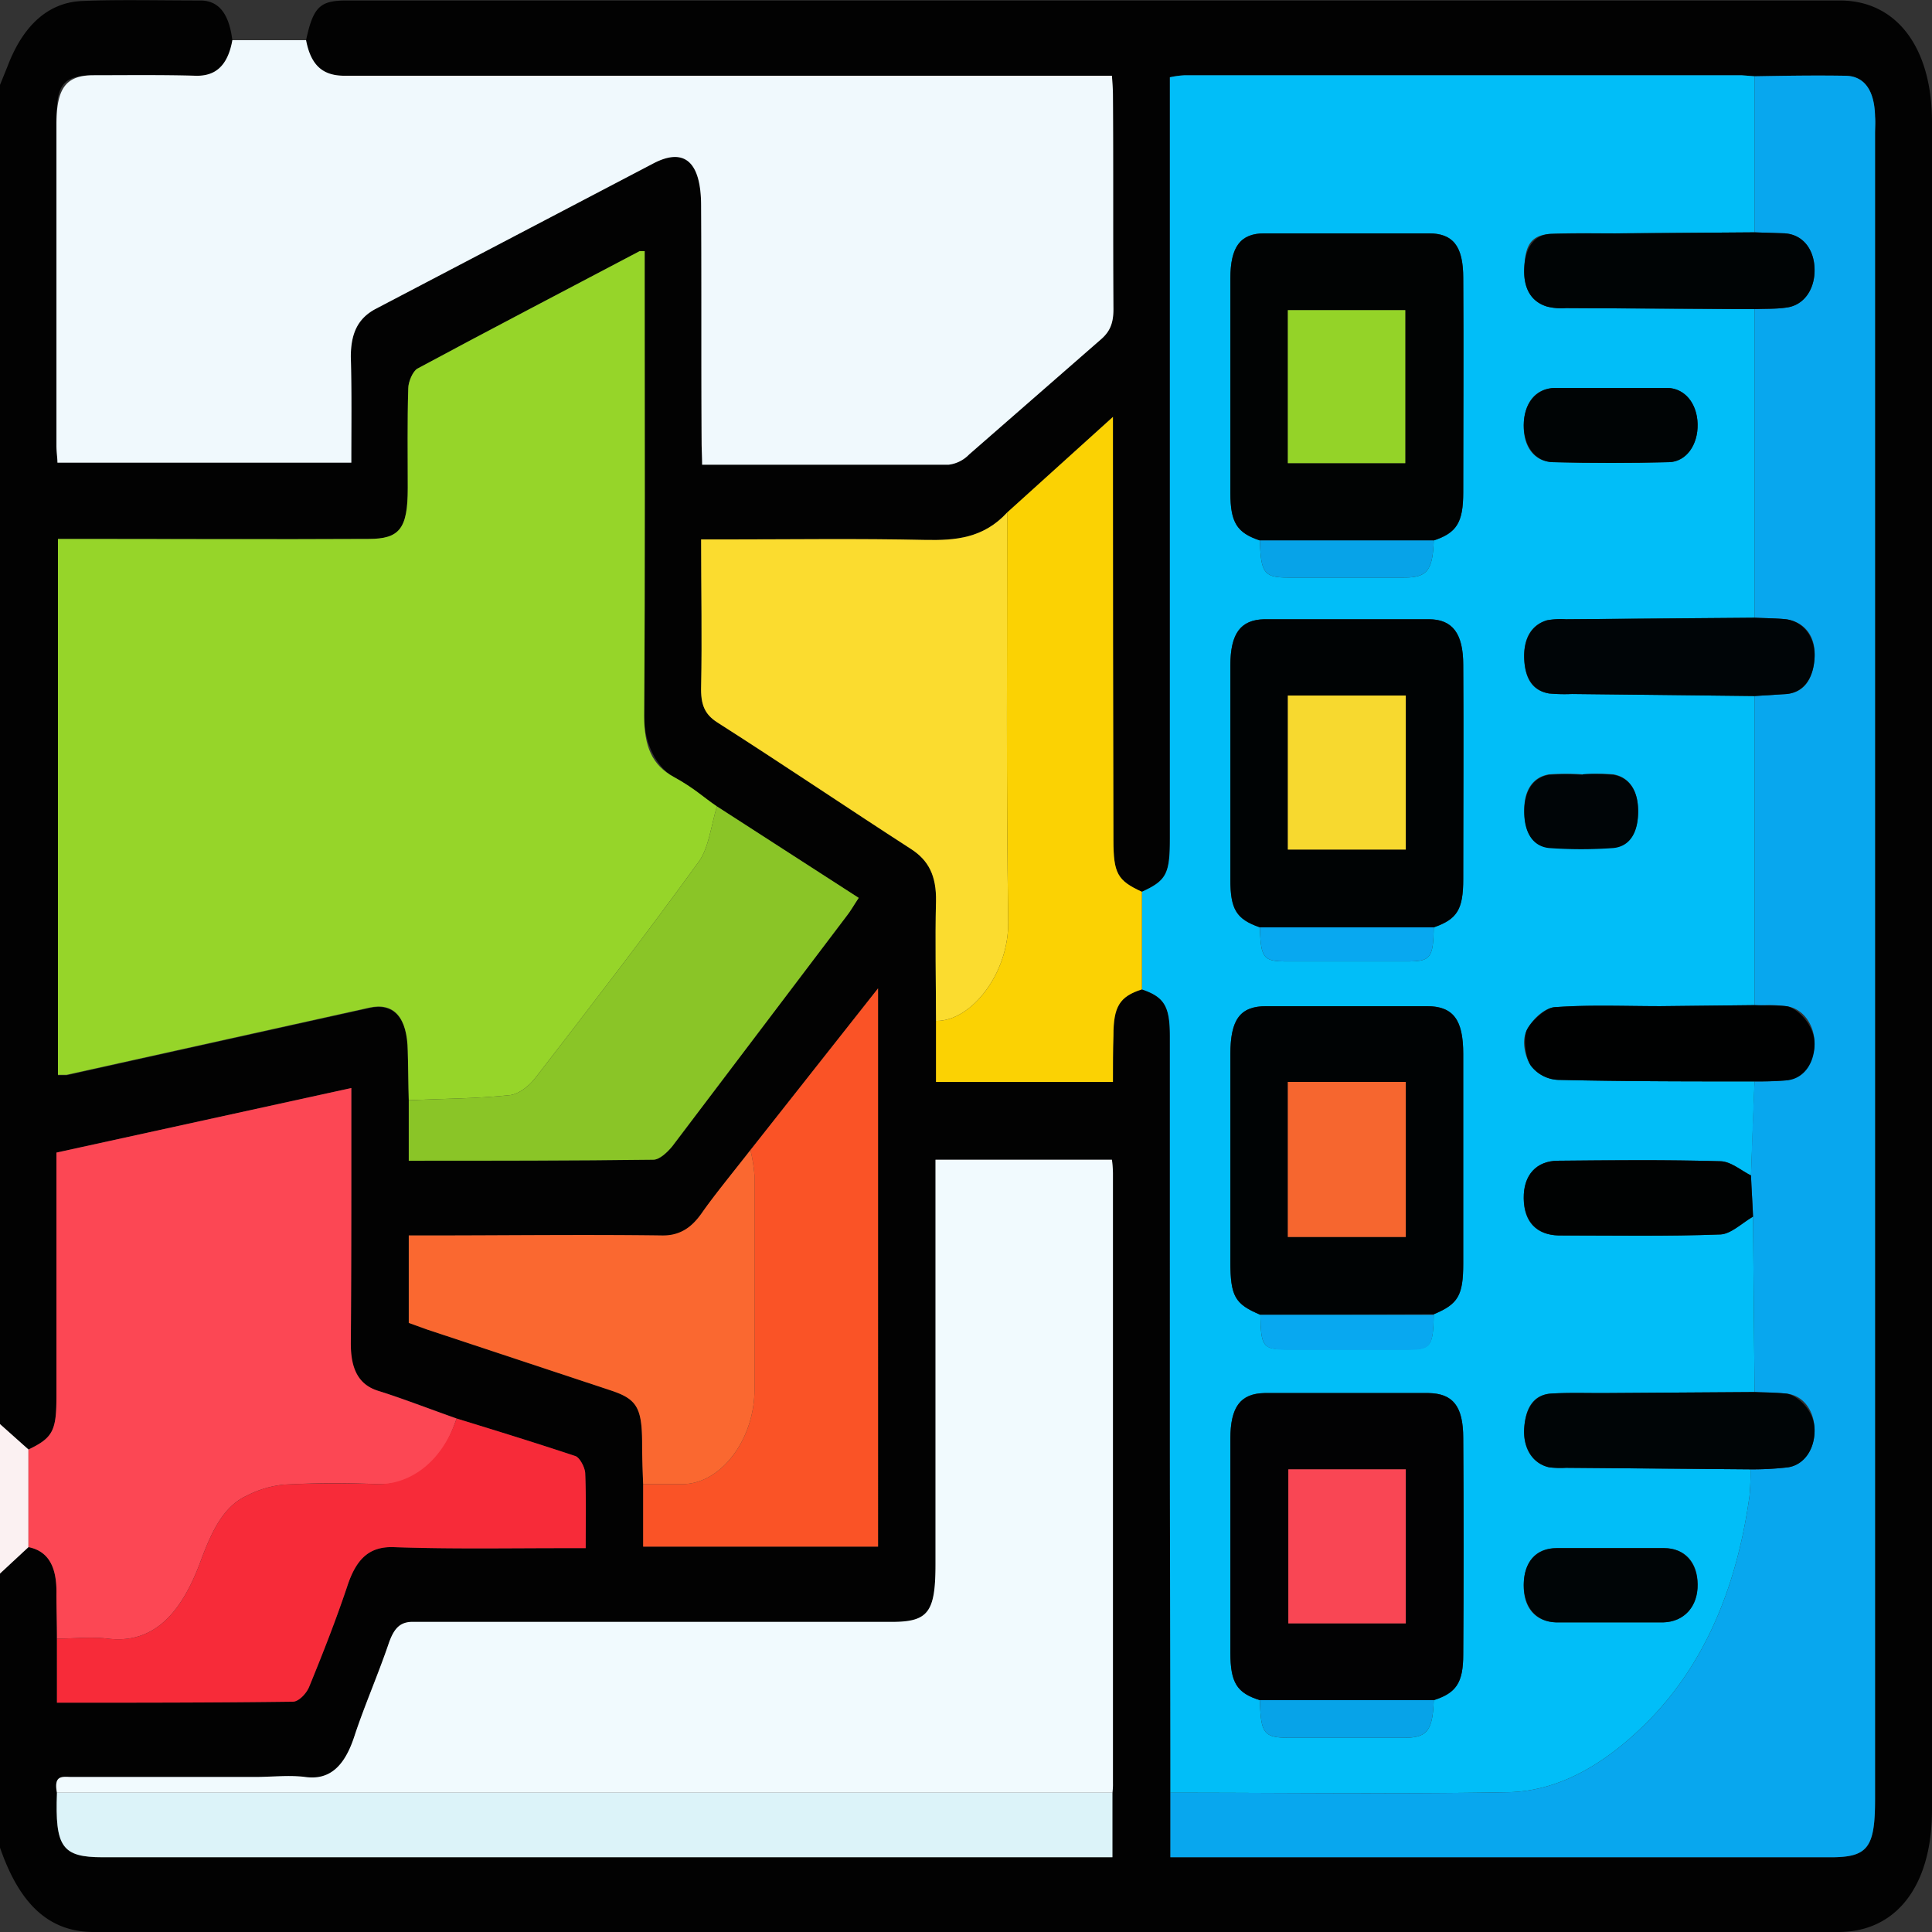 <svg id="Layer_1" data-name="Layer 1" xmlns="http://www.w3.org/2000/svg" width="380" height="380" viewBox="0 0 380 380"><rect x="0" y="0" width="380" height="380" fill="#333333" stroke="none"/><defs><style>.cls-1{fill:#020202;}.cls-2{fill:#fbf1f2;}.cls-3{fill:#f0f9fd;}.cls-4{fill:#01bef8;}.cls-5{fill:#96d529;}.cls-6{fill:#08a7ee;}.cls-7{fill:#f1fafe;}.cls-8{fill:#fc4754;}.cls-9{fill:#fbdc2f;}.cls-10{fill:#fbd203;}.cls-11{fill:#fa5326;}.cls-12{fill:#dcf3f9;}.cls-13{fill:#8ac527;}.cls-14{fill:#f72b39;}.cls-15{fill:#fa6830;}.cls-16{fill:#000304;}.cls-17{fill:#010303;}.cls-18{fill:#020203;}.cls-19{fill:#000507;}.cls-20{fill:#000506;}.cls-21{fill:#000405;}.cls-22{fill:#000101;}.cls-23{fill:#000202;}.cls-24{fill:#07a3e8;}.cls-25{fill:#08a8f0;}.cls-26{fill:#f7d92f;}.cls-27{fill:#f6662f;}.cls-28{fill:#94d328;}.cls-29{fill:#f94654;}</style></defs><path class="cls-1" d="M-203-193l1.5-3.7c3-7.9,7.9-12.5,14.6-12.8s15.5-.1,23.3-.1c3.9,0,5.7,3,6.3,7.8s-3.3,7.1-7.2,7c-6.7-.2-13.4-.1-20.1-.1s-7.3,2.5-7.3,9.7v63.1c0,1.3.2,2.5.2,3.4h57.8c0-7.2.1-14-.1-20.8,0-4.8,1.5-7.6,4.8-9.4l54.6-28.6c6.2-3.3,9.5-.4,9.5,8.3.1,15.5,0,31,.1,46.5,0,1.4.1,2.9.1,4.4h48.5a6.7,6.7,0,0,0,4-2l26-22.7c1.7-1.5,2.4-3.1,2.4-5.9-.1-14,0-28-.1-42.1,0-1.2-.1-2.4-.2-3.8H-135.2c-4,0-6.6-1.7-7.6-7,1.4-6.5,2.7-7.8,7.9-7.8H158.9c11.1,0,18.1,9.2,18.1,23.9v332c0,14.9-7,24-18.4,24q-171.6,0-343.2,0c-9.3,0-14.8-6.2-18.4-16.6V99.8l5.6-5.2c4,.8,5.6,4,5.5,9.2,0,2.9.1,5.8.1,8.8v12.6c15.8,0,31.1,0,46.4-.2,1.1,0,2.6-1.5,3.2-2.9,2.7-6.6,5.3-13.2,7.6-20.1,1.8-5.3,4.4-7.5,8.9-7.4,11.2.4,22.4.2,33.6.2h4.3c0-5.4.1-10.1-.1-14.8-.1-1.2-1.1-3-1.9-3.3-7.8-2.6-15.6-5-23.4-7.4-5.1-1.8-10.1-3.8-15.3-5.4s-5.5-4.2-5.5-9.4c.1-12.9.1-25.7.1-38.6V4.3l-58,12.7V65c0,6.7-.7,8.1-5.5,10.4l-5.6-5ZM-55.4,16.5c-3.2,4.1-6.4,8.1-9.5,12.3s-4.7,4.6-8.1,4.5c-15.2-.2-30.4,0-45.6,0h-4V50.5l3.6,1.3,36.2,12c5.1,1.7,6.1,3.4,6.1,10.6,0,2.6.1,5.2.2,7.8V94.5h46.2V-15.3ZM-18.9-8.9v12H15.9c0-3.3,0-6.2.1-9.1,0-5.7,1.2-7.7,5.6-9.1,4.4,1.5,5.5,3.3,5.5,9.2V71.4c0,23.9.1,47.7.1,71.5v12.7H157.1c7.3,0,8.7-1.9,8.7-11.4V-183.4c0-1.1.1-2.2,0-3.4-.1-5.1-2.1-8-5.9-8-6-.1-11.9,0-17.8.1l-2.6-.2H30.1a17.7,17.7,0,0,0-3,.4V-44.7c0,6.9-.7,8.2-5.5,10.4C16.8-36.5,16-37.9,16-44.5q-.1-38.7-.1-77.4v-5.8L-4.9-108.9c-4.7,5.1-10.2,5.5-16,5.4-13.3-.3-26.7-.1-40-.1h-4.2c0,10,.2,19.5,0,28.9-.1,3.6.7,5.5,3.2,7.1,12.7,8.1,25.4,16.7,38.1,24.9,3.4,2.2,5,5.2,4.9,10.3C-19.1-24.6-18.9-16.7-18.9-8.9ZM-191.8,142.9c-.4,10.7,1,12.7,9,12.7H15.8V142.9a12.1,12.1,0,0,0,.1-1.9V21a21.1,21.1,0,0,0-.2-2.6H-19V98c0,9.5-1.4,11.4-8.6,11.4h-93.9c-2.6-.1-3.9,1-5,4.1-2.1,6.2-4.8,12.1-6.8,18.4s-4.8,8.7-9.7,8c-3.2-.4-6.4,0-9.7,0H-189C-190.6,139.8-192.5,139.3-191.8,142.9ZM-62-51.1c-2.8-1.9-5.6-4.2-8.5-5.8s-5.8-5.9-5.8-12c.2-28.7.1-57.4.1-86.2v-5.2h-1c-14.6,7.7-29.2,15.3-43.7,23.1-.9.5-1.8,2.6-1.8,3.9-.2,6.5-.1,13.1-.1,19.6,0,8-1.6,10-7.7,10-19,.1-38.1,0-57.1,0h-4V1.8h1.7l59.5-13.2c4.9-1.1,7.5,1.9,7.6,8.5.1,3.2.1,6.5.2,9.7V18.6c16.3,0,32.2,0,48.1-.2,1.2,0,2.7-1.4,3.7-2.6l34.3-45.3c.8-1,1.4-2.1,2.4-3.6Z" transform="translate(203 209.7)"/><path class="cls-2" d="M-203,70.4l5.6,5V94.6l-5.6,5.2Z" transform="translate(203 209.7)"/><path class="cls-3" d="M-142.8-201.8c1,5.3,3.6,7,7.6,7H15.7c.1,1.4.2,2.6.2,3.8.1,14.1,0,28.1.1,42.1,0,2.8-.7,4.4-2.4,5.9l-26,22.7a6.7,6.7,0,0,1-4,2H-64.9c0-1.5-.1-3-.1-4.4-.1-15.5,0-31-.1-46.5,0-8.7-3.3-11.6-9.5-8.3l-54.6,28.6c-3.3,1.8-4.8,4.6-4.8,9.4.2,6.8.1,13.6.1,20.8h-57.8c0-.9-.2-2.1-.2-3.4v-63.1c0-7.2,1.9-9.7,7.3-9.7s13.4-.1,20.1.1c3.9.1,6.3-2,7.2-7Z" transform="translate(203 209.7)"/><path class="cls-4" d="M21.6-34.3c4.8-2.2,5.5-3.5,5.5-10.4V-194.5a17.7,17.7,0,0,1,3-.4H139.5l2.6.2V-164l-27.4.2c-4.2,0-8.4-.1-12.6.1s-5.1,2.5-5.3,6.7,1.5,6.7,4.5,7.6a11.6,11.6,0,0,0,3.7.3l37.1.2v60.7l-37.1.3a15.3,15.3,0,0,0-3.7.2c-3.1.9-4.7,3.5-4.5,7.7s1.9,6.2,4.9,6.7a33.8,33.8,0,0,0,4.5.1l35.9.4V-12l-18.5.2c-7,0-13.9-.3-20.8.2-1.9.1-4.4,2.3-5.5,4.5s-.3,5.4.8,7a7.1,7.1,0,0,0,5.4,2.8c12.9.3,25.7.3,38.6.3l-.7,18.5c-2-1-4-2.8-6.1-2.8-10.6-.3-21.2-.2-31.8-.1-4.3,0-6.8,2.8-6.8,7.4s2.5,7.2,6.9,7.3c10.6,0,21.2.2,31.8-.2,2.1-.1,4.3-2.3,6.4-3.5l.3,34.5-30,.2c-3.4,0-6.7-.1-10,.1s-5,2.5-5.3,6.7,1.7,7.1,4.9,7.8a18.2,18.2,0,0,0,3.3.1l36.3.3a47,47,0,0,1-.2,5.3c-2.5,17.9-8.8,32.9-19.8,44.1-8.1,8.2-17.2,13.8-27.4,14.1-22.3.4-44.5.1-66.7.1,0-23.8-.1-47.6-.1-71.5V-5.9c0-5.9-1.1-7.7-5.5-9.2Zm23.2,159c.2,6.6.7,7.4,5.9,7.4H73.2c4.5,0,5.6-1.4,5.8-7.4,4.4-1.4,5.8-3.4,5.8-9,.1-14.1.1-28.3,0-42.5,0-6.3-2-8.8-6.8-8.9H45.7c-4.7.1-6.7,2.7-6.7,9v42C39,121.3,40.3,123.3,44.8,124.7Zm0-228.1c.2,6.4.8,7.3,5.6,7.3H73.2c4.5,0,5.6-1.4,5.8-7.3,4.5-1.5,5.8-3.5,5.8-9.5,0-14,.1-28,0-42.1,0-6.3-2-8.8-6.8-8.8H45.7c-4.7,0-6.7,2.6-6.7,8.9v42.1C39-106.9,40.3-104.9,44.8-103.4ZM79,48.8c4.8-2,5.8-3.7,5.8-10V-2.4c0-6.8-2-9.4-7.2-9.4H46.1c-5.2,0-7.1,2.6-7.1,9.5V38.4c0,6.9.9,8.4,5.9,10.5.1,6.2.5,6.8,5,6.8H74C78.4,55.7,78.9,55.1,79,48.8ZM44.8-27.3c.2,6,.6,6.7,5.3,6.7H73.8c4.6,0,5.1-.7,5.2-6.7,4.6-1.6,5.8-3.5,5.8-9.5,0-14,.1-28.1,0-42.1,0-6.2-2.1-9-6.8-9H45.7c-4.7.1-6.7,2.8-6.7,9.1v42.1C39-30.8,40.2-28.9,44.8-27.3Zm69.1-106.1H102.8c-3.8.1-6,2.9-6.1,7.3s2.2,7.2,5.7,7.3c7.6.2,15.3.2,22.9,0,3.4-.1,5.7-3.6,5.6-7.5s-2.5-7-5.9-7.1Zm-.1,242.8h10.3c4.2-.1,6.8-3.1,6.8-7.5s-2.6-7.1-6.6-7.1H103.2c-4.1,0-6.4,2.6-6.5,7.2s2.4,7.3,6.4,7.4ZM108.3-57.4h0a48.5,48.5,0,0,0-6.6,0c-3.1.5-5,3-4.9,7.3s1.8,6.8,4.9,7.1a88.3,88.3,0,0,0,12.6,0c3.2-.3,4.9-3,4.9-7.2s-1.9-6.7-4.9-7.2A40.1,40.1,0,0,0,108.3-57.4Z" transform="translate(203 209.7)"/><path class="cls-5" d="M-122.6,6.7c-.1-3.2-.1-6.5-.2-9.7-.1-6.6-2.7-9.6-7.6-8.5L-189.9,1.7h-1.7V-103.7h4c19,0,38.1.1,57.1,0,6.1,0,7.7-2,7.7-10,0-6.5-.1-13.1.1-19.6,0-1.3.9-3.4,1.8-3.9,14.5-7.8,29.1-15.4,43.7-23.1h1v5.2c0,28.8.1,57.5-.1,86.2,0,6.1,1.6,9.7,5.8,12s5.7,3.9,8.5,5.8c-1.1,3.7-1.6,8.1-3.5,10.8C-76-25.8-86.8-11.8-97.7,2.3c-1.3,1.7-3.3,3.2-5,3.4C-109.3,6.4-116,6.4-122.6,6.7Z" transform="translate(203 209.7)"/><path class="cls-6" d="M142.1-164v-30.7c5.9-.1,11.8-.2,17.8-.1,3.8,0,5.8,2.9,5.9,8,.1,1.2,0,2.3,0,3.4V144.2c0,9.5-1.4,11.4-8.7,11.4H27.2V142.9c22.2,0,44.4.3,66.7-.1,10.2-.3,19.3-5.9,27.4-14.1,11-11.2,17.3-26.2,19.8-44.1a47,47,0,0,0,.2-5.3,60.1,60.1,0,0,0,7.4-.4c3.2-.5,5.3-3.7,5.2-7.5s-2.3-6.7-5.6-7-4.1-.2-6.2-.3l-.3-34.5c-.1-2.7-.3-5.4-.4-8.1.2-6.2.4-12.3.7-18.5,2.1,0,4.2,0,6.2-.2s5.5-3.2,5.6-7-2.2-7.2-5.6-7.6-4.1-.1-6.2-.2V-72.8l6.3-.4c3.3-.3,5.2-2.7,5.5-7.1s-2.1-7.1-5.6-7.6c-2-.2-4.1-.2-6.2-.3v-60.7c2.1-.1,4.2,0,6.2-.3,3.5-.4,5.7-3.6,5.6-7.6s-2.4-6.8-5.9-7Z" transform="translate(203 209.7)"/><path class="cls-7" d="M-191.8,142.9c-.7-3.6,1.2-3.1,2.8-3.1h36.3c3.3,0,6.5-.4,9.7,0,4.9.7,7.8-2.2,9.7-8s4.7-12.2,6.8-18.4c1.1-3.1,2.4-4.2,5-4.1h93.9c7.2,0,8.6-1.9,8.6-11.4V18.4H15.7a21.1,21.1,0,0,1,.2,2.6V141a12.1,12.1,0,0,1-.1,1.9Z" transform="translate(203 209.7)"/><path class="cls-8" d="M-197.4,94.6V75.4c4.8-2.3,5.5-3.7,5.5-10.4V17l58-12.7V15.9c0,12.9,0,25.7-.1,38.6,0,5.2,1.6,8.2,5.5,9.4s10.2,3.6,15.3,5.4c-3,9-8.2,13.2-15.7,12.9s-12.1-.2-18.2.1a20.3,20.3,0,0,0-7.4,2.2c-4.8,2.2-7.1,7.6-9.2,13.3-3.7,9.8-9.1,15.9-18.1,14.8-3.3-.4-6.6,0-10,0,0-3-.1-5.9-.1-8.8C-191.8,98.6-193.4,95.4-197.4,94.6Z" transform="translate(203 209.7)"/><path class="cls-9" d="M-18.9-8.9c0-7.8-.2-15.7,0-23.5.1-5.1-1.5-8.1-4.9-10.3-12.7-8.2-25.4-16.8-38.1-24.9-2.5-1.6-3.3-3.5-3.2-7.1.2-9.4,0-18.9,0-28.9h4.2c13.3,0,26.7-.2,40,.1,5.8.1,11.3-.3,16-5.4,0,26.8-.2,53.7.2,80.6C-4.6-18.2-12-8.8-18.9-8.9Z" transform="translate(203 209.7)"/><path class="cls-10" d="M-18.9-8.9c6.9.1,14.3-9.3,14.2-19.4-.4-26.9-.2-53.8-.2-80.6l20.8-18.8v5.8q0,38.7.1,77.4c0,6.6.8,8,5.6,10.2v19.2C17.2-13.7,16-11.7,16-6c-.1,2.9-.1,5.8-.1,9.1H-18.9Z" transform="translate(203 209.7)"/><path class="cls-11" d="M-55.4,16.5l25.1-31.8V94.5H-76.5V82.2h8.1c7.4-.3,13.8-8.9,13.8-18.6v-42A30,30,0,0,0-55.4,16.5Z" transform="translate(203 209.7)"/><path class="cls-12" d="M-191.8,142.9H15.8v12.7H-182.8C-190.8,155.6-192.2,153.6-191.8,142.9Z" transform="translate(203 209.7)"/><path class="cls-13" d="M-122.6,6.7c6.6-.3,13.3-.3,19.9-1,1.7-.2,3.7-1.7,5-3.4C-86.8-11.8-76-25.8-65.5-40.3c1.9-2.7,2.4-7.1,3.5-10.8l27.9,18c-1,1.5-1.6,2.6-2.4,3.6L-70.8,15.8c-1,1.2-2.5,2.6-3.7,2.6-15.9.2-31.8.2-48.1.2Z" transform="translate(203 209.7)"/><path class="cls-14" d="M-191.8,112.6c3.4,0,6.7-.4,10,0,9,1.1,14.4-5,18.1-14.8,2.1-5.7,4.4-11.1,9.2-13.3a20.3,20.3,0,0,1,7.4-2.2c6.1-.3,12.1-.3,18.2-.1s12.7-3.9,15.7-12.9c7.8,2.4,15.6,4.8,23.4,7.4.8.3,1.8,2.1,1.9,3.3.2,4.7.1,9.4.1,14.8h-4.3c-11.2,0-22.4.2-33.6-.2-4.5-.1-7.1,2.1-8.9,7.4-2.3,6.9-4.9,13.5-7.6,20.1-.6,1.4-2.1,2.9-3.2,2.9-15.3.2-30.6.2-46.4.2Z" transform="translate(203 209.7)"/><path class="cls-15" d="M-55.4,16.5a30,30,0,0,1,.8,5.1v42c0,9.7-6.4,18.3-13.8,18.6h-8.1c-.1-2.6-.2-5.2-.2-7.8,0-7.2-1-8.9-6.1-10.6l-36.2-12-3.6-1.3V33.3h4c15.2,0,30.4-.2,45.6,0,3.4.1,5.9-1.3,8.1-4.5S-58.6,20.6-55.4,16.5Z" transform="translate(203 209.7)"/><path class="cls-16" d="M44.8-27.3c-4.6-1.6-5.8-3.5-5.8-9.4V-78.8c0-6.3,2-9,6.7-9.1H78c4.7,0,6.8,2.8,6.8,9,.1,14,0,28.1,0,42.1,0,6-1.2,7.9-5.8,9.5ZM73.5-72.9H50.3v30.3H73.5Z" transform="translate(203 209.7)"/><path class="cls-16" d="M44.9,48.9c-5-2.1-5.9-3.6-5.9-10.5V-2.3c0-6.9,1.9-9.5,7.1-9.5H77.6c5.2,0,7.2,2.6,7.2,9.4V38.8c0,6.3-1,8-5.8,10Zm5.4-15.3H73.5V3.1H50.3Z" transform="translate(203 209.7)"/><path class="cls-17" d="M44.8-103.4c-4.5-1.5-5.8-3.5-5.8-9.4v-42.1c0-6.3,2-8.9,6.7-8.9H78c4.8,0,6.8,2.5,6.8,8.8.1,14.1,0,28.1,0,42.1,0,6-1.3,8-5.8,9.5Zm28.6-15.2v-30.1H50.3v30.1Z" transform="translate(203 209.7)"/><path class="cls-18" d="M44.8,124.7c-4.5-1.4-5.8-3.4-5.8-9.4v-42c0-6.3,2-8.9,6.7-9H78c4.8.1,6.8,2.6,6.8,8.9.1,14.2.1,28.4,0,42.5,0,5.6-1.4,7.6-5.8,9Zm28.7-15.1V79.3H50.4v30.3Z" transform="translate(203 209.7)"/><path class="cls-19" d="M142.1-88.2c2.1.1,4.2.1,6.2.3,3.5.5,5.8,3.6,5.6,7.6s-2.2,6.8-5.5,7.1l-6.3.4-35.9-.4a33.8,33.8,0,0,1-4.5-.1c-3-.5-4.7-2.8-4.9-6.7s1.4-6.8,4.5-7.7a15.3,15.3,0,0,1,3.7-.2Z" transform="translate(203 209.7)"/><path class="cls-20" d="M142.1,64.1c2.1.1,4.2.1,6.2.3s5.5,3.1,5.6,7-2,7-5.2,7.5a60.1,60.1,0,0,1-7.4.4L105,79a18.2,18.2,0,0,1-3.3-.1c-3.2-.7-5.2-3.8-4.9-7.8s2.1-6.5,5.3-6.7,6.6-.1,10-.1Z" transform="translate(203 209.7)"/><path class="cls-21" d="M142.1-164l5.9.2c3.5.2,5.8,3,5.9,7s-2.1,7.2-5.6,7.6c-2,.3-4.1.2-6.2.3l-37.1-.2a11.6,11.6,0,0,1-3.7-.3c-3-.9-4.7-3.4-4.5-7.6s2.1-6.6,5.3-6.7,8.4-.1,12.6-.1Z" transform="translate(203 209.7)"/><path class="cls-22" d="M142.1-12c2.1.1,4.2,0,6.2.2s5.7,3.6,5.6,7.6-2.4,6.8-5.6,7-4.1.2-6.2.2c-12.9,0-25.7,0-38.6-.3A7.1,7.1,0,0,1,98.1-.1c-1.1-1.6-1.5-5.5-.8-7s3.6-4.4,5.5-4.5c6.9-.5,13.8-.2,20.8-.2Z" transform="translate(203 209.7)"/><path class="cls-23" d="M141.4,21.5c.1,2.7.3,5.4.4,8.1-2.1,1.2-4.3,3.4-6.4,3.5-10.6.4-21.2.2-31.8.2-4.4-.1-6.8-2.7-6.9-7.3s2.5-7.4,6.8-7.4c10.6-.1,21.2-.2,31.8.1C137.4,18.7,139.4,20.5,141.4,21.5Z" transform="translate(203 209.7)"/><path class="cls-21" d="M113.9-133.4H125c3.4.1,5.8,3,5.9,7.1s-2.2,7.4-5.6,7.5c-7.6.2-15.3.2-22.9,0-3.5-.1-5.7-3.2-5.7-7.3s2.3-7.2,6.1-7.3Z" transform="translate(203 209.7)"/><path class="cls-20" d="M113.8,109.4H103.1c-4-.1-6.4-3-6.4-7.4s2.4-7.2,6.5-7.2h21.1c4,0,6.5,2.8,6.6,7.1s-2.6,7.4-6.8,7.5Z" transform="translate(203 209.7)"/><path class="cls-19" d="M108.3-57.4a40.1,40.1,0,0,1,6,.1c3,.5,4.9,2.9,4.9,7.2s-1.7,6.9-4.9,7.2a88.3,88.3,0,0,1-12.6,0c-3.1-.3-4.9-2.9-4.9-7.1s1.8-6.8,4.9-7.3a48.5,48.5,0,0,1,6.6,0Z" transform="translate(203 209.7)"/><path class="cls-24" d="M44.8-103.4H79c-.2,5.9-1.3,7.3-5.8,7.3H50.4C45.6-96.1,45-97,44.8-103.4Z" transform="translate(203 209.7)"/><path class="cls-24" d="M44.8,124.7H79c-.2,6-1.3,7.4-5.8,7.4H50.7C45.5,132.1,45,131.3,44.8,124.7Z" transform="translate(203 209.7)"/><path class="cls-25" d="M44.8-27.3H79c-.1,6-.6,6.7-5.2,6.7H50.1C45.4-20.6,45-21.3,44.8-27.3Z" transform="translate(203 209.7)"/><path class="cls-25" d="M44.9,48.9H79c-.1,6.3-.6,6.9-5,6.9H49.9C45.4,55.7,45,55.1,44.9,48.9Z" transform="translate(203 209.7)"/><path class="cls-26" d="M73.5-72.9v30.3H50.3V-72.9Z" transform="translate(203 209.7)"/><path class="cls-27" d="M50.3,33.6V3.1H73.5V33.6Z" transform="translate(203 209.7)"/><path class="cls-28" d="M73.4-118.6H50.3v-30.1H73.4Z" transform="translate(203 209.7)"/><path class="cls-29" d="M73.5,109.6H50.4V79.3H73.5Z" transform="translate(203 209.7)"/></svg>